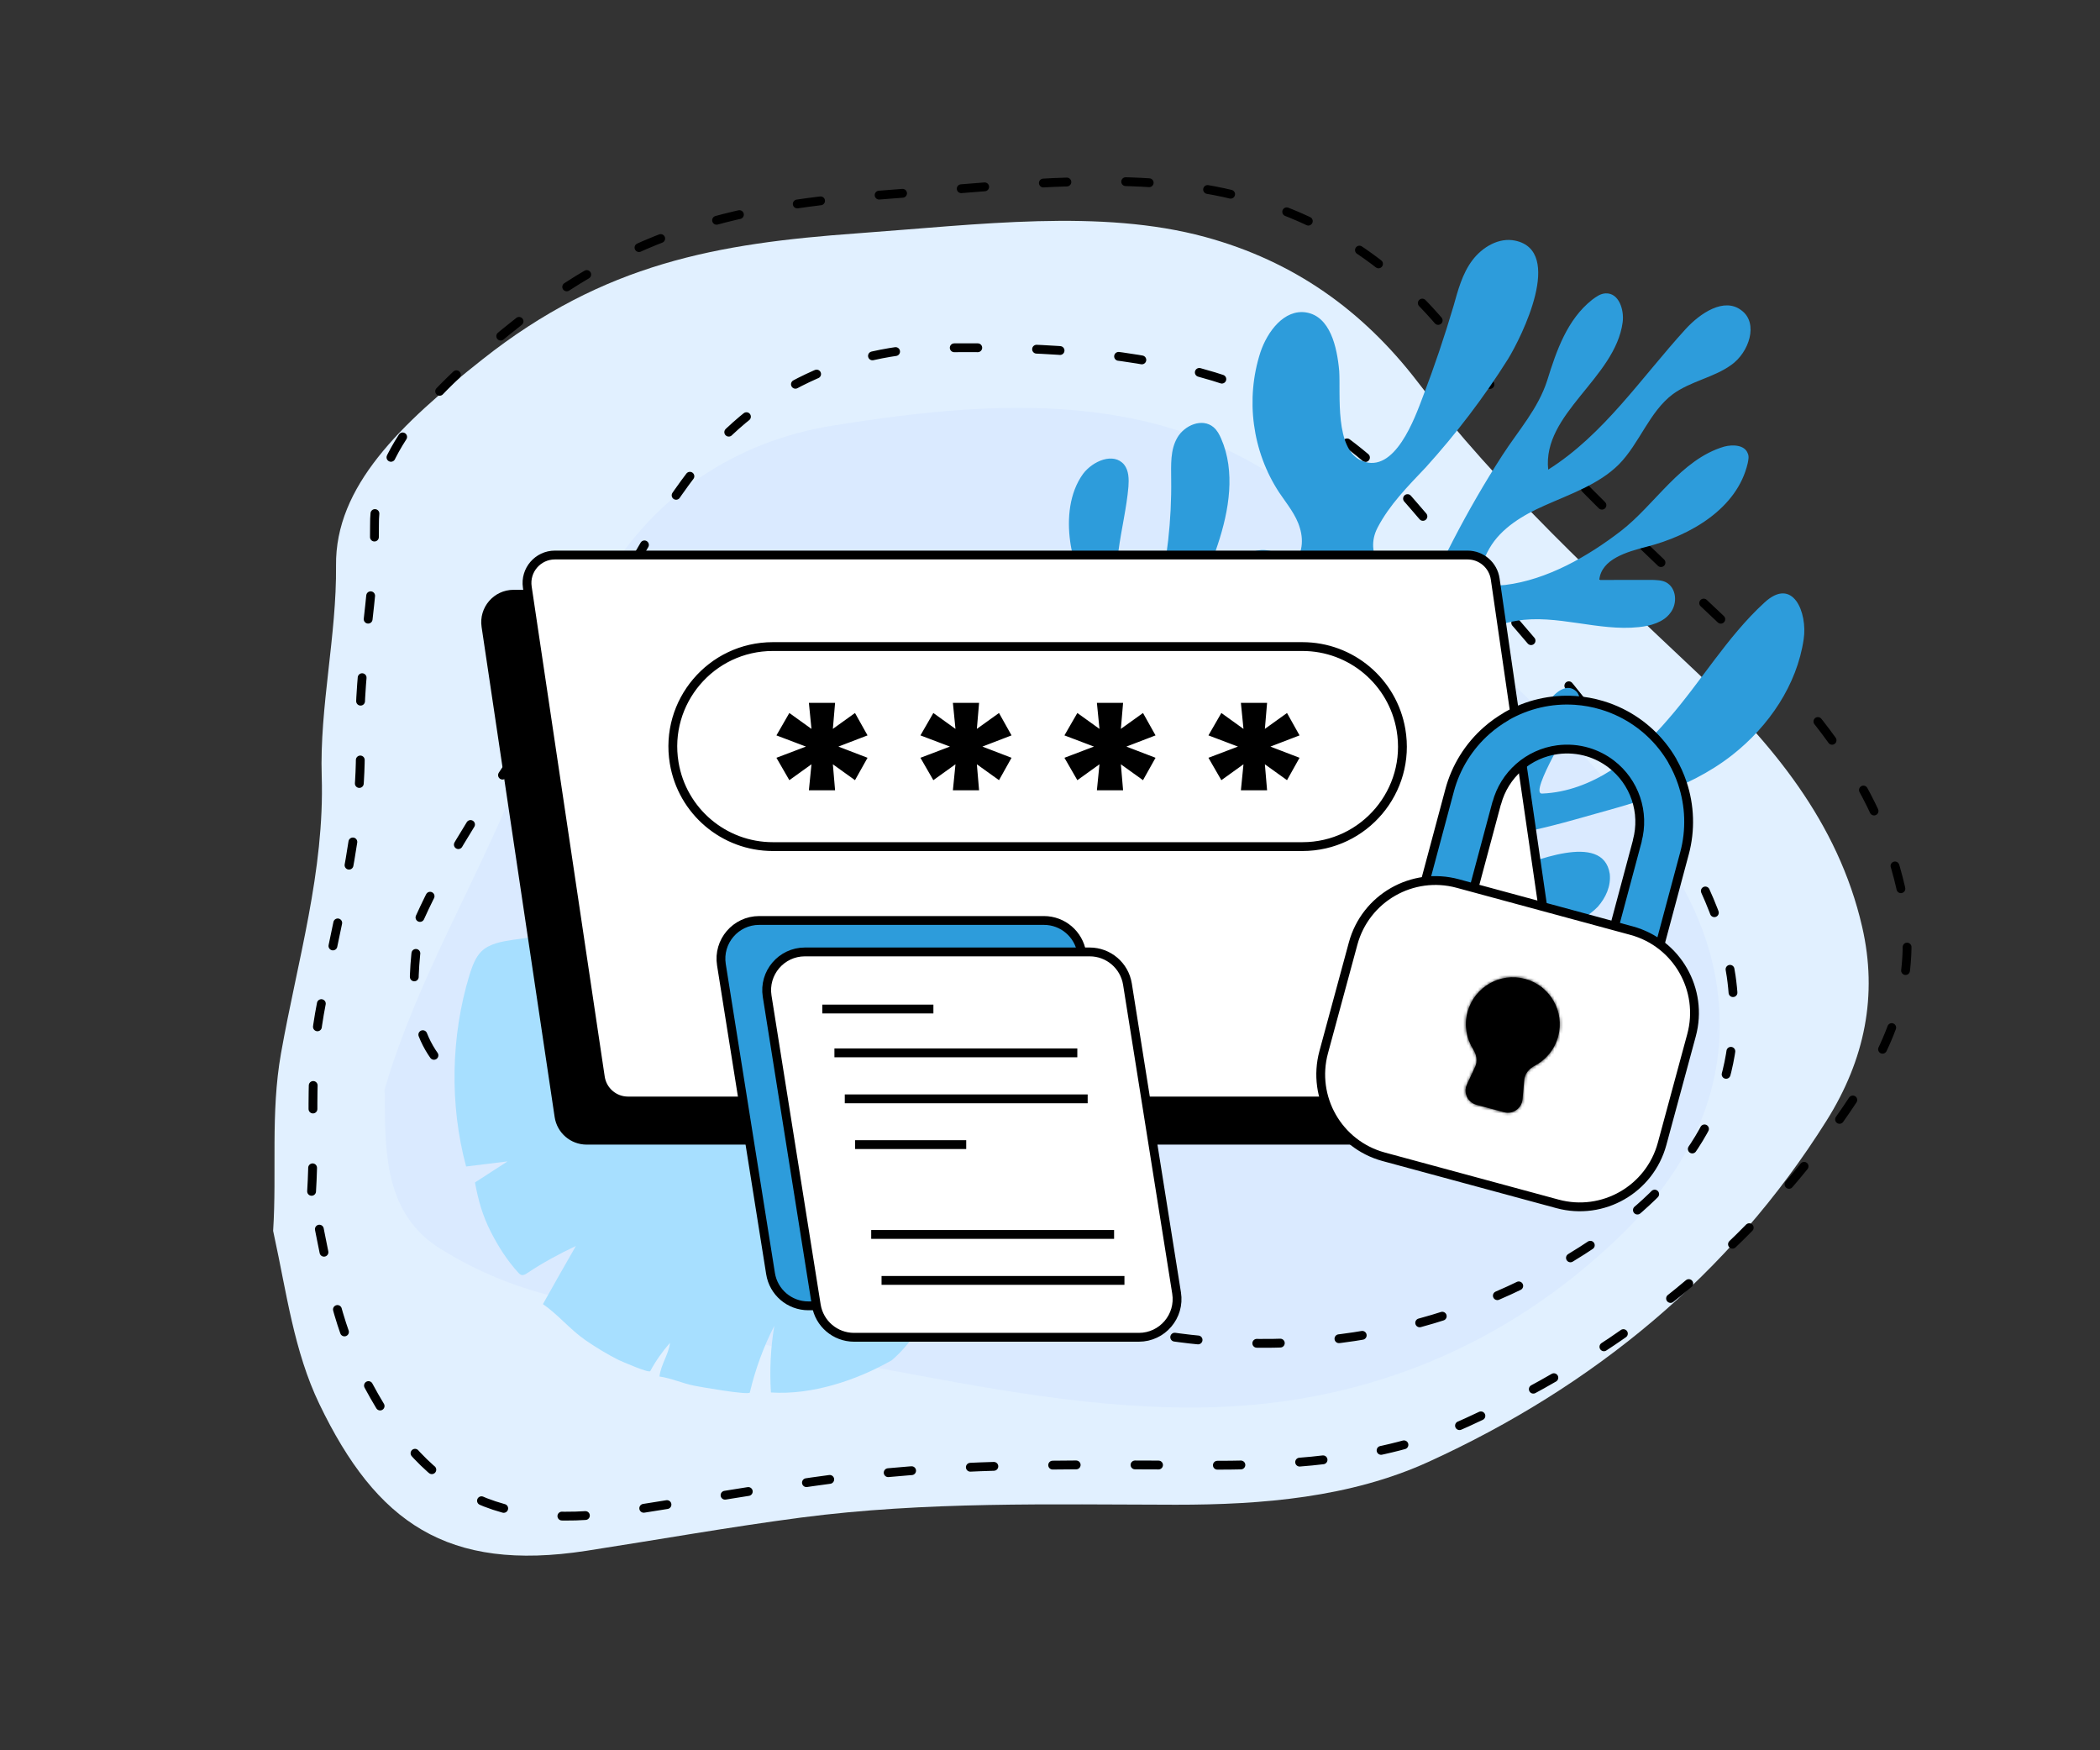 <svg width="714" height="595" viewBox="0 0 714 595" fill="none" xmlns="http://www.w3.org/2000/svg">
<rect x="0" y="0" width="714" height="595" fill="#333333" stroke="none"/>
<g clip-path="url(#clip0_134_14050)">
<g clip-path="url(#clip1_134_14050)">
<path d="M92.867 418.42C94.15 398.328 91.95 378.393 95.529 358.145C101.077 326.837 110.392 296.104 109.385 263.906C108.638 240.381 114.497 215.948 114.252 192.296C113.93 165.312 136.152 144.219 164.066 122.145C205.436 89.429 243.923 82.754 291.467 79.321C332.857 76.332 374.207 70.902 409.732 80.553C439.77 88.747 463.254 105.384 482.038 129.868C509.909 166.184 543.709 197.184 577.041 228.685C602.33 252.544 624.939 279.371 633.137 315.098C638.468 338.272 634.088 360.164 621.039 380.938C588.113 433.415 541.523 471.483 485.687 496.954C459.151 509.044 429.223 511.554 399.78 511.524C357.325 511.472 314.696 510.36 272.26 515.903C248.01 519.1 223.644 523.43 199.336 527.194C152.032 534.475 127.963 517.561 108.592 477.317C99.946 459.351 97.438 439.41 93.201 420.033" fill="#E1F0FF"/>
<path d="M130.71 370.573C141.881 332.159 163.451 297.517 177.835 260.389C186.103 239.118 193.737 217.369 205.189 197.785C222.271 168.519 250.116 149.951 283.025 144.706C343.505 134.957 402.661 131.875 451.091 175.666C487.745 208.772 526.511 239.602 556.936 278.724C569.999 295.538 580.751 313.752 583.84 335.803C588.499 369.375 574.307 397.624 550.35 420.637C511.999 457.489 464.904 476.65 413.337 478.343C373.52 479.628 334.539 471.712 295.953 464.549C260.95 457.984 226.534 449.064 191.784 441.526C176.538 438.192 162.33 432.404 149.632 424.457C131.11 412.878 130.796 392.459 130.865 372.546" fill="#DAEAFF"/>
<path d="M142.791 311.888C158.658 276.843 184.186 246.887 203.024 213.529C213.842 194.422 224.103 174.769 237.81 157.727C258.264 132.256 287.838 118.536 320.633 118.251C380.915 117.623 439.044 123.165 480.647 171.888C512.138 208.727 545.985 243.698 570.62 285.384C581.195 303.297 589.334 322.216 589.498 343.696C589.706 376.391 572.203 401.306 545.849 419.825C503.659 449.483 455.221 461.01 404.678 455.23C365.655 450.746 328.636 437.604 291.905 425.238C258.594 413.955 226.16 400.511 193.222 388.335C178.774 382.968 165.657 375.409 154.292 366.007C137.713 352.304 140.046 332.78 142.687 313.793" stroke="black" stroke-width="3" stroke-miterlimit="10" stroke-linecap="round" stroke-linejoin="round" stroke-dasharray="8 20"/>
<path d="M105.94 404.991C107.223 384.899 105.023 364.965 108.602 344.717C114.151 313.408 123.465 282.676 122.458 250.477C121.711 226.952 127.571 202.519 127.325 178.867C127.003 151.884 149.225 130.791 177.139 108.716C218.51 76 256.997 69.325 304.54 65.892C345.931 62.903 387.28 57.473 422.805 67.124C452.843 75.319 476.327 91.956 495.111 116.44C522.983 152.755 556.782 183.756 590.114 215.256C615.403 239.115 638.012 265.942 646.21 301.67C651.541 324.843 647.161 346.736 634.112 367.509C601.186 419.986 554.596 458.054 498.76 483.525C472.224 495.615 442.297 498.125 412.853 498.096C370.399 498.043 327.769 496.932 285.333 502.474C261.083 505.671 236.717 510.001 212.41 513.765C165.105 521.046 141.036 504.133 121.665 463.888C113.019 445.922 110.511 425.981 106.274 406.604" stroke="black" stroke-width="3" stroke-miterlimit="10" stroke-linecap="round" stroke-linejoin="round" stroke-dasharray="8 20"/>
<path d="M406.97 286.391C410.158 307.435 399.616 323.741 387.239 342.51C384.021 347.488 380.703 353.374 382.481 358.904C384.432 364.546 390.651 367.349 396.233 369.255C399.595 370.455 403.178 371.311 406.63 370.865C414.947 369.671 422.25 356.869 425.558 350.246C429.915 341.625 432.899 332.115 438.74 324.21C450.361 308.116 471.968 324.761 486.485 329.035C490.129 330.174 500.961 334.5 504.664 331.783C509.831 328.309 502.047 323.033 500.965 318.683C512.028 319.264 522.454 318.947 532.94 314.774C536.603 313.248 540.317 311.268 543.223 308.28C545.957 305.18 547.772 301.242 547.316 297.054C545.07 282.459 520.617 293.179 512.493 295.958C499.231 300.283 485.648 305.86 471.405 304.927C467.206 304.647 462.481 303.296 461.289 299.118C460.278 295.787 462.719 292.011 465.928 290.435C469.137 288.859 472.65 288.696 476.273 288.362C496.158 287.344 516.011 284.116 535.378 278.628C554.18 273.26 573.225 269.023 589.037 256.612C601.428 246.856 610.981 232.832 613.256 217.267C614.605 208.404 609.664 195.718 599.816 204.928C587.224 216.5 578.479 231.533 567.21 244.448C556.112 257.473 541.309 269.077 524.312 269.77C519.497 270.064 535.626 243.986 535.899 243.188C537.22 240.392 537.955 236.243 535.38 234.579C532.23 232.299 528.255 235.813 526.257 238.903C521.325 246.909 517.958 257.387 509.279 261.025C506.682 253.748 517.216 244.983 511.975 239.161C508.804 235.407 502.093 237.883 499.945 242.335C497.625 246.676 498.323 251.995 498.336 256.871C498.348 261.746 497.351 267.429 493.304 269.924C487.855 273.459 480.142 269.202 477.959 263.167C475.776 257.132 477.439 250.419 479.849 244.433C486.202 228.583 498.692 213.781 515.547 211.048C529.233 208.701 543.377 214.681 557.245 213.181C561.151 212.786 565.612 211.533 567.892 208.383C570.454 205.172 570.038 199.792 566.383 197.916C564.899 197.2 563.426 197.221 561.78 197.131C555.714 197.103 549.819 197.186 543.753 197.158C544.447 190.062 553.086 187.616 559.807 185.877C574.946 182.035 590.689 172.743 594.215 157.5C594.427 156.42 594.749 155.168 594.224 154.098C593.163 151.222 589.136 151.052 586.199 151.83C571.464 156.177 562.779 171.492 551.115 180.501C539.955 189.105 526.008 197.125 511.747 198.857C502.521 199.951 502.095 193.834 506.412 186.403C510.396 179.488 517.874 175.074 525.029 171.911C533.93 167.931 543.578 164.677 550.399 157.891C557.441 150.762 560.748 140.001 568.77 133.992C574.774 129.599 582.636 128.354 588.529 124.132C594.705 119.85 598.022 109.826 592.064 105.488C586.218 100.978 578.075 106.422 573.051 111.935C557.977 128.475 545.267 147.759 526.387 159.647C524.36 140.571 549.135 128.6 551.702 109.572C552.265 105.312 550.426 99.499 545.894 99.733C544.137 99.814 542.735 100.855 541.332 101.895C532.866 108.591 529.217 119.13 526.072 129.265C522.977 138.946 516.278 146.297 510.84 154.707C498.746 173.416 488.539 193.345 479.988 214.101C473.635 229.951 468.03 246.527 456.296 258.654C454.117 260.896 450.746 263.098 448.172 261.433C446.627 260.434 446.202 258.456 446.121 256.7C445.421 247.243 451.534 238.539 456.921 230.583C462.196 222.799 466.593 212.986 469.416 204.102C472.289 194.765 463.475 188.823 468.386 179.343C472.471 171.519 478.676 165.309 484.821 158.816C495.091 147.446 504.554 135.068 512.705 122.084C517.415 114.421 531.858 85.305 515.141 81.799C509.569 80.63 503.948 84.054 500.609 88.467C497.159 93.051 495.707 98.683 494.196 104.034C491.111 114.452 487.683 124.648 483.801 134.793C481.069 142.032 474.254 161.233 463.078 156.685C453.669 152.793 455.842 133.997 455.334 126.124C454.594 117.858 452.238 107.574 444.112 106.214C436.612 105.016 430.882 112.75 428.543 119.756C423.381 135.646 425.73 153.47 434.941 167.456C437.547 171.331 440.718 175.085 441.971 179.546C443.396 184.118 442.682 189.74 438.635 192.235C436.423 188.128 430.78 185.94 426.38 187.476C421.869 189.183 418.994 194.383 419.965 198.904C421.3 205.121 427.812 208.601 432.073 213.303C438.637 220.467 439.812 231.448 438.019 240.998C436.861 247.307 433.614 254.212 427.346 256.001C423.168 257.194 418.615 255.954 415.122 253.452C404.935 246.623 401.507 232.726 403.147 220.4C404.677 208.247 410.244 197 414.044 185.098C417.906 173.479 420.101 160.296 415.18 149.084C414.594 147.731 413.837 146.268 412.575 145.209C408.788 142.031 402.814 144.496 400.322 148.726C397.831 152.957 398.186 158.054 398.198 162.929C398.396 176.929 396.776 190.728 393.623 204.265C392.716 208.302 389.841 213.502 385.743 212.312C383.865 211.829 382.703 209.861 381.996 207.943C376.48 194.642 382.449 179.762 383.665 165.458C383.855 162.905 383.814 159.957 382.198 157.939C378.623 153.681 371.579 156.672 368.24 161.084C363.569 167.556 362.785 176.297 363.858 184.049C364.749 190.953 367.729 197.26 369.014 203.931C371.269 215.124 367.513 210.018 359.803 214.039C351.699 218.292 358.918 223.689 364.371 228.431C383.717 245.562 403.012 259.009 406.97 286.391Z" fill="#2D9CDB"/>
<path d="M303.239 462.39C291.34 469.206 276.09 474.29 262.111 473.365C261.649 465.856 261.996 458.231 263.267 450.722C259.57 457.885 256.797 465.51 254.949 473.365C254.718 474.405 237.62 471.401 236.002 471.055C231.959 470.246 228.262 468.513 224.219 467.936C224.681 463.892 227.338 460.426 227.8 456.498C225.258 459.387 222.948 462.621 221.099 466.087C220.637 466.896 211.28 462.737 210.471 462.39C206.543 460.426 202.731 458.116 199.034 455.574C193.72 451.877 189.792 446.91 184.593 443.328C188.29 436.743 191.987 430.158 195.799 423.573C190.138 426.23 184.593 429.234 179.394 432.7C178.701 433.162 178.008 433.624 177.199 433.393C176.853 433.278 176.506 432.931 176.275 432.7C172.463 428.541 169.459 423.804 166.917 418.837C164.029 413.176 162.643 408.093 161.488 401.97C165.185 399.544 168.881 397.233 172.578 394.807C167.842 395.385 163.105 395.962 158.484 396.54C152.823 375.63 153.285 352.178 159.639 331.383C160.564 328.495 161.603 325.491 163.683 323.412C166.455 320.755 170.614 320.061 174.427 319.484C208.045 314.632 244.551 310.704 274.011 327.686C292.264 338.199 305.78 356.221 312.597 376.207C319.297 396.194 329.082 440.024 303.239 462.39Z" fill="#A7DFFF"/>
</g>
<path d="M174.622 202.004L484.91 202.004C489.63 202.004 493.634 205.469 494.311 210.14L518.486 376.74C519.318 382.47 514.874 387.605 509.085 387.605H199.459C194.753 387.605 190.756 384.16 190.062 379.505L165.226 212.905C164.37 207.164 168.818 202.004 174.622 202.004Z" fill="black" stroke="black" stroke-width="3"/>
<path d="M188.677 188.677L498.965 188.677C503.685 188.677 507.689 192.142 508.367 196.813L532.541 363.414C533.373 369.143 528.929 374.278 523.14 374.278H213.514C208.808 374.278 204.811 370.833 204.118 366.179L179.281 199.578C178.425 193.837 182.873 188.677 188.677 188.677Z" fill="white" stroke="black" stroke-width="3"/>
<path d="M245.28 327.954C244.024 320.059 250.124 312.912 258.118 312.912H354.947C361.338 312.912 366.782 317.557 367.786 323.869L384.493 428.869C385.749 436.764 379.649 443.912 371.654 443.912H274.825C268.434 443.912 262.991 439.266 261.987 432.954L245.28 327.954Z" fill="#2D9CDB" stroke="black" stroke-width="3"/>
<path d="M260.829 338.647C259.572 330.752 265.673 323.604 273.667 323.604H370.496C376.887 323.604 382.33 328.25 383.335 334.562L400.042 439.562C401.298 447.457 395.198 454.604 387.203 454.604H290.374C283.983 454.604 278.54 449.959 277.536 443.647L260.829 338.647Z" fill="white" stroke="black" stroke-width="3"/>
<path d="M283.705 357.918H366.289" stroke="black" stroke-width="3"/>
<path d="M296.208 419.64H378.792" stroke="black" stroke-width="3"/>
<path d="M287.226 373.548H369.81" stroke="black" stroke-width="3"/>
<path d="M299.728 435.269H382.311" stroke="black" stroke-width="3"/>
<path d="M290.743 389.105H328.514" stroke="black" stroke-width="3"/>
<path d="M279.584 343.012H317.356" stroke="black" stroke-width="3"/>
<path d="M442.822 287.798L262.765 287.798C246.128 287.798 231.934 275.758 229.221 259.343C225.797 238.632 241.774 219.798 262.765 219.798L442.822 219.798C459.386 219.798 473.539 231.735 476.334 248.061C479.89 268.829 463.893 287.798 442.822 287.798Z" fill="white" stroke="black" stroke-width="3"/>
<path d="M275.025 258.598L268.847 263.034L266.166 258.383L274.551 255.201L278.247 253.799L274.551 252.396L266.166 249.215L268.847 244.564L275.025 249L277.721 250.936L277.393 247.633L276.678 240.44L282.293 240.44L281.679 247.654L281.403 250.9L284.048 249L290.209 244.576L292.806 249.213L284.517 252.399L280.873 253.799L284.517 255.199L292.806 258.384L290.209 263.022L284.048 258.598L281.403 256.698L281.679 259.943L282.293 267.158L276.678 267.158L277.393 259.964L277.721 256.662L275.025 258.598Z" fill="black" stroke="black" stroke-width="3"/>
<path d="M323.986 258.598L317.808 263.034L315.127 258.383L323.512 255.201L327.208 253.799L323.512 252.396L315.127 249.215L317.808 244.564L323.986 249L326.681 250.936L326.354 247.633L325.639 240.44L331.254 240.44L330.64 247.654L330.364 250.9L333.009 249L339.17 244.576L341.767 249.213L333.478 252.399L329.834 253.799L333.478 255.199L341.767 258.384L339.17 263.022L333.009 258.598L330.364 256.698L330.64 259.943L331.254 267.158L325.639 267.158L326.354 259.964L326.681 256.662L323.986 258.598Z" fill="black" stroke="black" stroke-width="3"/>
<path d="M372.947 258.598L366.769 263.034L364.088 258.383L372.473 255.201L376.169 253.799L372.473 252.396L364.088 249.215L366.769 244.564L372.947 249L375.642 250.936L375.315 247.633L374.6 240.44L380.215 240.44L379.601 247.654L379.325 250.9L381.97 249L388.131 244.576L390.728 249.213L382.439 252.399L378.795 253.799L382.439 255.199L390.728 258.384L388.131 263.022L381.97 258.598L379.325 256.698L379.601 259.943L380.215 267.158L374.6 267.158L375.315 259.964L375.642 256.662L372.947 258.598Z" fill="black" stroke="black" stroke-width="3"/>
<path d="M421.909 258.598L415.731 263.034L413.05 258.383L421.435 255.201L425.131 253.799L421.435 252.396L413.05 249.215L415.731 244.564L421.909 249L424.604 250.936L424.276 247.633L423.562 240.44L429.177 240.44L428.563 247.654L428.287 250.9L430.932 249L437.093 244.576L439.69 249.213L431.4 252.399L427.756 253.799L431.4 255.199L439.69 258.384L437.093 263.022L430.932 258.598L428.287 256.698L428.563 259.943L429.177 267.158L423.562 267.158L424.276 259.964L424.604 256.662L421.909 258.598Z" fill="black" stroke="black" stroke-width="3"/>
<path fill-rule="evenodd" clip-rule="evenodd" d="M572.72 290.111C572.721 290.112 572.722 290.111 572.723 290.11C574.846 282.21 574.58 273.857 571.957 266.108C571.082 263.523 569.958 261.043 568.607 258.702C568.602 258.694 568.605 258.684 568.613 258.679V258.679C568.621 258.675 568.624 258.664 568.619 258.656C564.522 251.581 558.421 245.879 551.085 242.269C549.028 241.257 546.901 240.422 544.725 239.768C541.744 238.869 538.655 238.304 535.516 238.095C527.358 237.554 519.223 239.441 512.137 243.52C512.129 243.525 512.126 243.536 512.131 243.544V243.544C512.136 243.553 512.133 243.563 512.124 243.568C509.784 244.921 507.57 246.506 505.519 248.308C499.373 253.707 494.966 260.807 492.855 268.711C492.855 268.712 492.856 268.713 492.857 268.714V268.714C492.859 268.714 492.859 268.716 492.859 268.717L480.72 314.022C479.535 318.444 482.159 322.99 486.582 324.175V324.175C491.004 325.36 495.55 322.736 496.735 318.313L508.874 273.01C508.877 273 508.887 272.994 508.897 272.997V272.997C508.906 272.999 508.916 272.993 508.919 272.984C510.184 268.263 512.818 264.021 516.49 260.796C520.166 257.566 524.718 255.498 529.57 254.855C533.06 254.393 536.592 254.682 539.935 255.686C542.784 256.547 545.47 257.92 547.855 259.753C551.735 262.736 554.643 266.802 556.212 271.438C557.779 276.067 557.94 281.057 556.675 285.778C556.672 285.788 556.678 285.798 556.688 285.801V285.801C556.698 285.803 556.704 285.814 556.701 285.824L544.562 331.126C543.377 335.549 546.002 340.095 550.424 341.28V341.28C554.847 342.465 559.393 339.84 560.578 335.418L572.717 290.113C572.717 290.112 572.718 290.111 572.72 290.111V290.111Z" fill="#2D9CDB"/>
<path d="M571.957 266.108L570.536 266.589L570.536 266.589L571.957 266.108ZM551.085 242.269L551.747 240.923L551.747 240.923L551.085 242.269ZM544.725 239.768L544.292 241.205L544.294 241.205L544.725 239.768ZM535.516 238.095L535.416 239.592L535.416 239.592L535.516 238.095ZM505.519 248.308L504.529 247.181L504.529 247.181L505.519 248.308ZM516.49 260.796L515.5 259.669L515.5 259.669L516.49 260.796ZM529.57 254.855L529.373 253.368L529.373 253.368L529.57 254.855ZM539.935 255.686L540.369 254.25L540.366 254.249L539.935 255.686ZM547.855 259.753L546.94 260.943L547.855 259.753ZM556.212 271.438L557.633 270.957L557.633 270.957L556.212 271.438ZM556.675 285.778L558.123 286.166L556.675 285.778ZM508.919 272.984L510.368 273.372L508.919 272.984ZM492.855 268.711L491.406 268.324L492.855 268.711ZM492.857 268.714L493.244 267.265L492.857 268.714ZM508.874 273.01L507.425 272.622L508.874 273.01ZM508.897 272.997L508.51 274.446L508.897 272.997ZM568.619 258.656L567.321 259.408L568.619 258.656ZM512.137 243.52L512.886 244.82L512.137 243.52ZM496.735 318.313L495.286 317.925L496.735 318.313ZM572.717 290.113L571.268 289.725L572.717 290.113ZM568.607 258.702L567.308 259.451L568.607 258.702ZM568.613 258.679L569.364 259.978L568.613 258.679ZM560.578 335.418L559.129 335.029L560.578 335.418ZM572.723 290.11L574.171 290.499L572.723 290.11ZM570.536 266.589C573.064 274.057 573.321 282.107 571.274 289.72L574.171 290.499C576.372 282.312 576.096 273.657 573.378 265.627L570.536 266.589ZM567.308 259.451C568.609 261.708 569.693 264.097 570.536 266.589L573.378 265.627C572.471 262.948 571.306 260.379 569.906 257.952L567.308 259.451ZM569.917 257.905C565.672 250.573 559.349 244.664 551.747 240.923L550.422 243.615C557.492 247.094 563.373 252.589 567.321 259.408L569.917 257.905ZM551.747 240.923C549.616 239.874 547.411 239.009 545.157 238.332L544.294 241.205C546.39 241.835 548.441 242.639 550.422 243.615L551.747 240.923ZM535.416 239.592C538.442 239.793 541.418 240.337 544.292 241.205L545.159 238.332C542.069 237.4 538.868 236.815 535.615 236.599L535.416 239.592ZM512.886 244.82C519.714 240.889 527.554 239.07 535.416 239.592L535.615 236.599C527.161 236.037 518.731 237.993 511.389 242.22L512.886 244.82ZM511.374 242.269C508.948 243.671 506.654 245.314 504.529 247.181L506.509 249.435C508.486 247.698 510.619 246.171 512.875 244.867L511.374 242.269ZM504.529 247.181C498.16 252.776 493.594 260.133 491.406 268.324L494.305 269.098C496.339 261.481 500.586 254.638 506.509 249.435L504.529 247.181ZM491.41 268.329L479.271 313.634L482.168 314.41L494.308 269.105L491.41 268.329ZM498.184 318.701L510.323 273.398L507.425 272.622L495.286 317.925L498.184 318.701ZM510.368 273.372C511.556 268.937 514.03 264.953 517.48 261.922L515.5 259.669C511.605 263.09 508.811 267.588 507.47 272.596L510.368 273.372ZM517.48 261.922C520.934 258.888 525.21 256.946 529.767 256.342L529.373 253.368C524.227 254.05 519.399 256.243 515.5 259.669L517.48 261.922ZM529.767 256.342C533.045 255.908 536.364 256.18 539.503 257.122L540.366 254.249C536.821 253.185 533.074 252.878 529.373 253.368L529.767 256.342ZM548.769 258.564C546.24 256.62 543.391 255.163 540.369 254.25L539.501 257.121C542.177 257.931 544.7 259.221 546.94 260.943L548.769 258.564ZM557.633 270.957C555.969 266.04 552.884 261.727 548.769 258.564L546.94 260.943C550.585 263.744 553.317 267.564 554.791 271.919L557.633 270.957ZM558.123 286.166C559.466 281.159 559.295 275.867 557.633 270.957L554.791 271.919C556.263 276.268 556.414 280.955 555.226 285.389L558.123 286.166ZM546.011 331.514L558.15 286.212L555.252 285.435L543.113 330.738L546.011 331.514ZM571.268 289.725L559.129 335.029L562.026 335.806L574.166 290.501L571.268 289.725ZM543.113 330.738C541.714 335.961 544.813 341.329 550.036 342.728L550.812 339.831C547.19 338.86 545.04 335.137 546.011 331.514L543.113 330.738ZM556.298 287.249C555.509 287.037 555.04 286.225 555.252 285.435L558.15 286.212C558.367 285.402 557.887 284.57 557.077 284.352L556.298 287.249ZM555.226 285.389C555.009 286.197 555.487 287.031 556.298 287.249L557.077 284.352C557.869 284.565 558.335 285.378 558.123 286.166L555.226 285.389ZM508.51 274.446C509.321 274.663 510.152 274.179 510.368 273.372L507.47 272.596C507.681 271.808 508.491 271.336 509.284 271.548L508.51 274.446ZM492.47 270.163C491.671 269.949 491.196 269.128 491.41 268.329L494.308 269.105C494.523 268.303 494.047 267.479 493.244 267.265L492.47 270.163ZM491.406 268.324C491.192 269.125 491.668 269.949 492.47 270.163L493.244 267.265C494.043 267.478 494.518 268.299 494.305 269.098L491.406 268.324ZM510.831 244.293C510.423 243.584 510.666 242.679 511.374 242.269L512.875 244.867C513.6 244.448 513.849 243.521 513.431 242.795L510.831 244.293ZM510.323 273.398C510.111 274.188 509.299 274.657 508.51 274.446L509.284 271.548C508.474 271.331 507.642 271.812 507.425 272.622L510.323 273.398ZM569.364 259.978C570.09 259.558 570.336 258.629 569.917 257.905L567.321 259.408C566.911 258.7 567.152 257.792 567.862 257.381L569.364 259.978ZM511.389 242.22C510.663 242.638 510.412 243.566 510.831 244.293L513.431 242.795C513.84 243.506 513.595 244.412 512.886 244.82L511.389 242.22ZM486.193 325.624C491.416 327.024 496.784 323.924 498.184 318.701L495.286 317.925C494.315 321.547 490.592 323.697 486.97 322.726L486.193 325.624ZM574.166 290.501C573.952 291.301 573.13 291.775 572.33 291.56L573.109 288.663C572.307 288.447 571.483 288.923 571.268 289.725L574.166 290.501ZM569.906 257.952C570.315 258.661 570.073 259.568 569.364 259.978L567.862 257.381C567.137 257.8 566.889 258.727 567.308 259.451L569.906 257.952ZM479.271 313.634C477.871 318.856 480.971 324.225 486.193 325.624L486.97 322.726C483.348 321.756 481.198 318.033 482.168 314.41L479.271 313.634ZM550.036 342.728C555.259 344.128 560.627 341.028 562.026 335.806L559.129 335.029C558.158 338.652 554.435 340.801 550.812 339.831L550.036 342.728ZM571.274 289.72C571.488 288.923 572.309 288.448 573.109 288.663L572.33 291.56C573.133 291.776 573.956 291.299 574.171 290.499L571.274 289.72Z" fill="black"/>
<path d="M450.061 357.671C445.873 373.13 455.009 389.057 470.468 393.245L529.54 409.249C544.999 413.438 560.926 404.301 565.114 388.842L575.115 351.93C579.303 336.471 570.166 320.544 554.707 316.356L495.636 300.352C480.177 296.163 464.25 305.3 460.061 320.759L450.061 357.671Z" fill="white" stroke="black" stroke-width="3"/>
<mask id="path-26-inside-1_134_14050" fill="white">
<path fill-rule="evenodd" clip-rule="evenodd" d="M501.58 362.573C502.459 360.677 501.999 358.472 500.884 356.706C498.589 353.073 497.76 348.53 498.96 344.053C501.241 335.542 509.989 330.491 518.5 332.772C527.011 335.052 532.062 343.801 529.781 352.312C528.581 356.789 525.592 360.308 521.789 362.307C519.94 363.279 518.439 364.959 518.253 367.039L517.656 373.705C517.378 376.797 514.38 378.892 511.381 378.089L502.007 375.577C499.008 374.773 497.459 371.46 498.765 368.643L501.58 362.573Z"/>
</mask>
<path fill-rule="evenodd" clip-rule="evenodd" d="M501.58 362.573C502.459 360.677 501.999 358.472 500.884 356.706C498.589 353.073 497.76 348.53 498.96 344.053C501.241 335.542 509.989 330.491 518.5 332.772C527.011 335.052 532.062 343.801 529.781 352.312C528.581 356.789 525.592 360.308 521.789 362.307C519.94 363.279 518.439 364.959 518.253 367.039L517.656 373.705C517.378 376.797 514.38 378.892 511.381 378.089L502.007 375.577C499.008 374.773 497.459 371.46 498.765 368.643L501.58 362.573Z" fill="black"/>
<path d="M517.656 373.705L520.644 373.973L517.656 373.705ZM521.789 362.307L520.394 359.651L521.789 362.307ZM498.765 368.643L501.487 369.906L498.765 368.643ZM501.58 362.573L498.859 361.31L501.58 362.573ZM501.858 344.83C500.884 348.465 501.554 352.149 503.42 355.104L498.347 358.308C495.625 353.997 494.637 348.596 496.062 343.277L501.858 344.83ZM517.723 335.67C510.813 333.818 503.709 337.919 501.858 344.83L496.062 343.277C498.772 333.165 509.165 327.165 519.276 329.874L517.723 335.67ZM526.883 351.535C528.735 344.625 524.634 337.521 517.723 335.67L519.276 329.874C529.388 332.583 535.388 342.977 532.679 353.088L526.883 351.535ZM520.394 359.651C523.487 358.026 525.909 355.17 526.883 351.535L532.679 353.088C531.254 358.407 527.698 362.591 523.185 364.962L520.394 359.651ZM514.668 373.437L515.265 366.771L521.241 367.307L520.644 373.973L514.668 373.437ZM502.783 372.679L512.158 375.191L510.605 380.986L501.23 378.474L502.783 372.679ZM504.302 363.835L501.487 369.906L496.043 367.381L498.859 361.31L504.302 363.835ZM520.644 373.973C520.2 378.92 515.403 382.272 510.605 380.986L512.158 375.191C513.357 375.512 514.557 374.674 514.668 373.437L520.644 373.973ZM523.185 364.962C521.902 365.637 521.307 366.568 521.241 367.307L515.265 366.771C515.572 363.349 517.978 360.921 520.394 359.651L523.185 364.962ZM501.23 378.474C496.433 377.189 493.954 371.888 496.043 367.381L501.487 369.906C500.964 371.032 501.584 372.357 502.783 372.679L501.23 378.474ZM503.42 355.104C504.877 357.411 505.748 360.717 504.302 363.835L498.859 361.31C499.171 360.637 499.121 359.533 498.347 358.308L503.42 355.104Z" fill="black" mask="url(#path-26-inside-1_134_14050)"/>
</g>
<defs>
<clipPath id="clip0_134_14050">
<rect width="713" height="594" fill="white" transform="translate(0.916 0.264)"/>
</clipPath>
<clipPath id="clip1_134_14050">
<rect x="0.916" y="0.264" width="713" height="594" rx="16" fill="white"/>
</clipPath>
</defs>
</svg>

